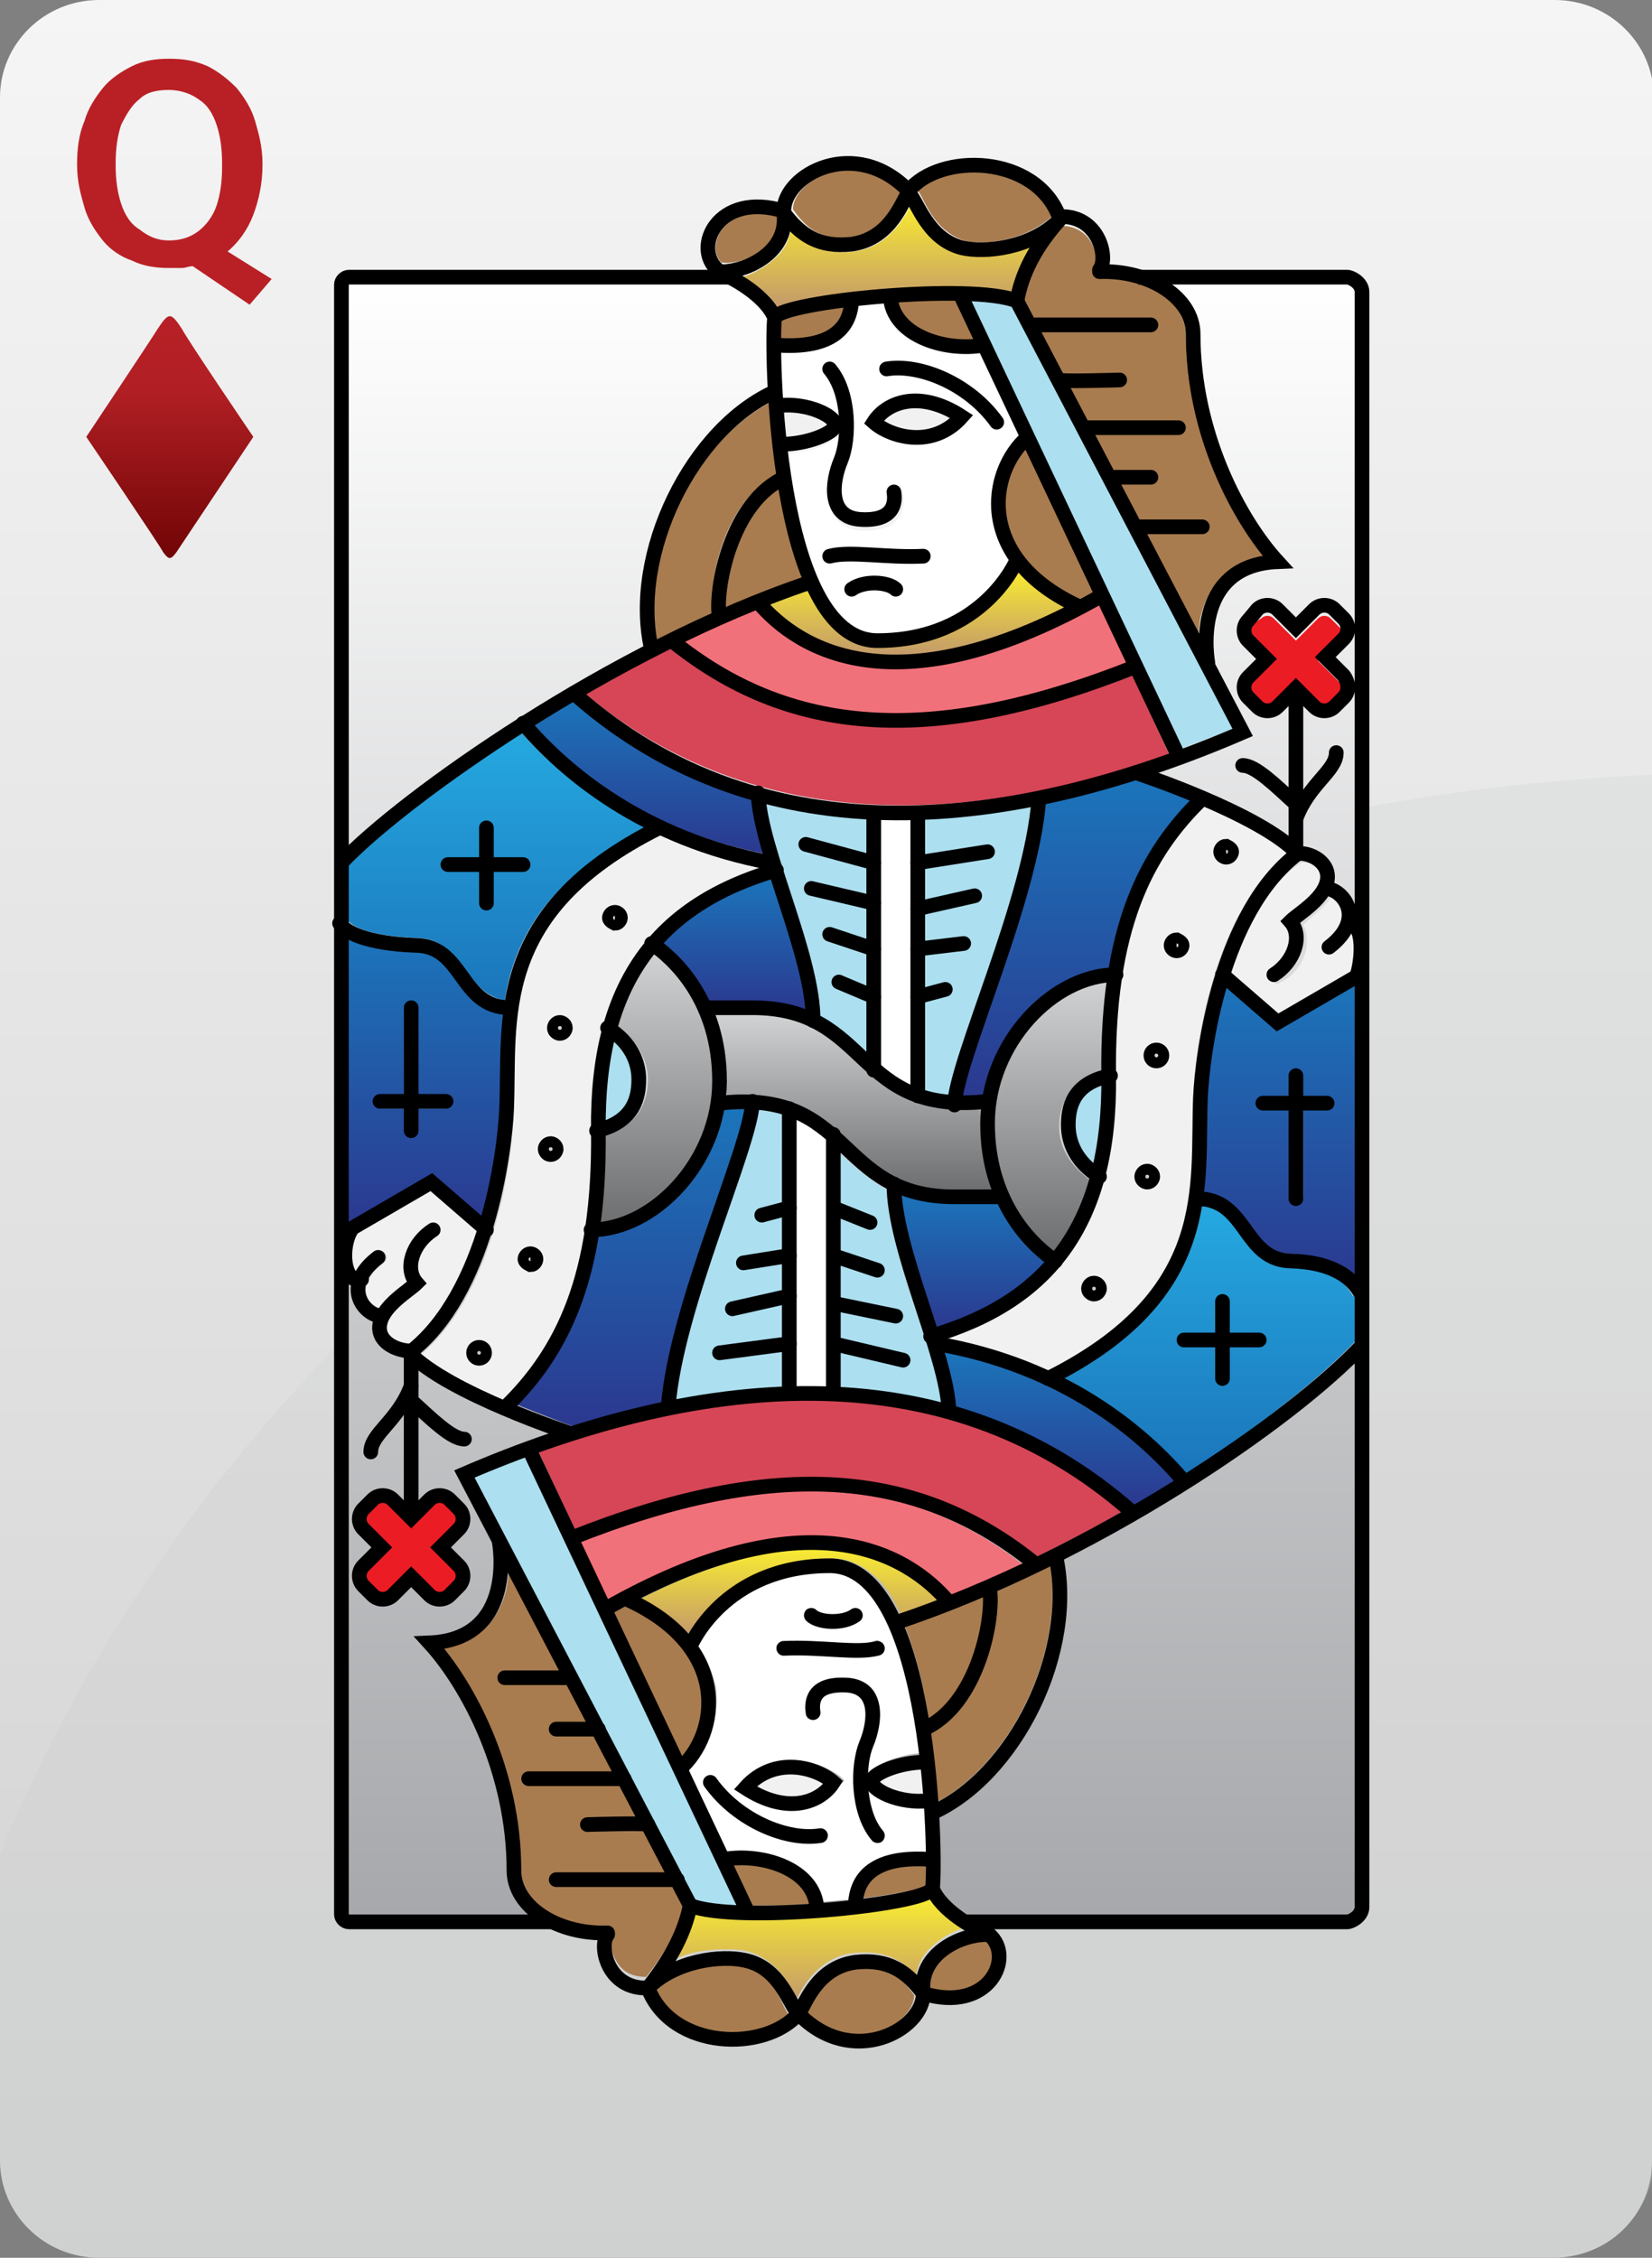 
<svg id="DQ" viewBox="0 0 90 123" xmlns="http://www.w3.org/2000/svg">
	<rect x="0" y="0" width="90" height="123" fill="#808080" stroke="none"/>
	<linearGradient id="SVGID_114_" gradientUnits="userSpaceOnUse" x1="45.05" y1="123" x2="45.05" y2="0" gradientTransform="matrix(1 0 0 -1 0 123)">
		<stop  offset="0" style="stop-color:#F5F5F5"/>
		<stop  offset="1" style="stop-color:#D1D1D1"/>
	</linearGradient>
	<linearGradient id="SVGID_115_" gradientUnits="userSpaceOnUse" x1="45.05" y1="80.8" x2="45.05" y2="0.1" gradientTransform="matrix(1 0 0 -1 0 123)">
		<stop  offset="0" style="stop-color:#D0D2D3"/>
		<stop  offset="1" style="stop-color:#CCCECF"/>
	</linearGradient>
	<linearGradient id="SVGID_116_" gradientUnits="userSpaceOnUse" x1="46.4" y1="108.1" x2="46.4" y2="18.5" gradientTransform="matrix(1 0 0 -1 0 123)">
		<stop  offset="0" style="stop-color:#FFFFFF"/>
		<stop  offset="1" style="stop-color:#A6A8AB"/>
	</linearGradient>
	<linearGradient id="SVGID_117_" gradientUnits="userSpaceOnUse" x1="50" y1="91.952" x2="50" y2="87.254" gradientTransform="matrix(1 0 0 -1 0 123)">
		<stop  offset="0" style="stop-color:#F9EC31"/>
		<stop  offset="1" style="stop-color:#C3996B"/>
	</linearGradient>
	<linearGradient id="SVGID_118_" gradientUnits="userSpaceOnUse" x1="58.65" y1="80.6" x2="58.65" y2="63.222" gradientTransform="matrix(1 0 0 -1 0 123)">
		<stop  offset="0" style="stop-color:#1B75BB"/>
		<stop  offset="1" style="stop-color:#2B388F"/>
	</linearGradient>
	<linearGradient id="SVGID_119_" gradientUnits="userSpaceOnUse" x1="48.4" y1="111.947" x2="48.4" y2="106.228" gradientTransform="matrix(1 0 0 -1 0 123)">
		<stop  offset="0" style="stop-color:#F9EC31"/>
		<stop  offset="1" style="stop-color:#C3996B"/>
	</linearGradient>
	<linearGradient id="SVGID_120_" gradientUnits="userSpaceOnUse" x1="35.35" y1="84.868" x2="35.35" y2="76.486" gradientTransform="matrix(1 0 0 -1 0 123)">
		<stop  offset="0" style="stop-color:#1B75BB"/>
		<stop  offset="1" style="stop-color:#2B388F"/>
	</linearGradient>
	<linearGradient id="SVGID_121_" gradientUnits="userSpaceOnUse" x1="27.05" y1="83.15" x2="27.05" y2="68.524" gradientTransform="matrix(1 0 0 -1 0 123)">
		<stop  offset="0" style="stop-color:#25A9E0"/>
		<stop  offset="1" style="stop-color:#1B75BB"/>
	</linearGradient>
	<linearGradient id="SVGID_122_" gradientUnits="userSpaceOnUse" x1="35.8" y1="71.1" x2="35.8" y2="56.318" gradientTransform="matrix(1 0 0 -1 0 123)">
		<stop  offset="0" style="stop-color:#D0D2D3"/>
		<stop  offset="1" style="stop-color:#6D6E70"/>
	</linearGradient>
	<linearGradient id="SVGID_123_" gradientUnits="userSpaceOnUse" x1="40" y1="75.219" x2="40" y2="67.919" gradientTransform="matrix(1 0 0 -1 0 123)">
		<stop  offset="0" style="stop-color:#1B75BB"/>
		<stop  offset="1" style="stop-color:#2B388F"/>
	</linearGradient>
	<linearGradient id="SVGID_124_" gradientUnits="userSpaceOnUse" x1="53.05" y1="58.053" x2="53.05" y2="50.569" gradientTransform="matrix(1 0 0 -1 0 123)">
		<stop  offset="0" style="stop-color:#1B75BB"/>
		<stop  offset="1" style="stop-color:#2B388F"/>
	</linearGradient>
	<linearGradient id="SVGID_125_" gradientUnits="userSpaceOnUse" x1="57.2" y1="69.558" x2="57.2" y2="54.776" gradientTransform="matrix(1 0 0 -1 0 123)">
		<stop  offset="0" style="stop-color:#D0D2D3"/>
		<stop  offset="1" style="stop-color:#6D6E70"/>
	</linearGradient>
	<linearGradient id="SVGID_126_" gradientUnits="userSpaceOnUse" x1="46.5" y1="67.725" x2="46.5" y2="58.155" gradientTransform="matrix(1 0 0 -1 0 123)">
		<stop  offset="0" style="stop-color:#D0D2D3"/>
		<stop  offset="1" style="stop-color:#6D6E70"/>
	</linearGradient>
	<linearGradient id="SVGID_127_" gradientUnits="userSpaceOnUse" x1="65.85" y1="57.358" x2="65.85" y2="42.658" gradientTransform="matrix(1 0 0 -1 0 123)">
		<stop  offset="0" style="stop-color:#25A9E0"/>
		<stop  offset="1" style="stop-color:#1B75BB"/>
	</linearGradient>
	<linearGradient id="SVGID_128_" gradientUnits="userSpaceOnUse" x1="43.1" y1="38.627" x2="43.1" y2="33.924" gradientTransform="matrix(1 0 0 -1 0 123)">
		<stop  offset="0" style="stop-color:#F9EC31"/>
		<stop  offset="1" style="stop-color:#C3996B"/>
	</linearGradient>
	<linearGradient id="SVGID_129_" gradientUnits="userSpaceOnUse" x1="44.6" y1="19.652" x2="44.6" y2="13.935" gradientTransform="matrix(1 0 0 -1 0 123)">
		<stop  offset="0" style="stop-color:#F9EC31"/>
		<stop  offset="1" style="stop-color:#C3996B"/>
	</linearGradient>
	<linearGradient id="SVGID_130_" gradientUnits="userSpaceOnUse" x1="69.85" y1="69.6" x2="69.85" y2="52.91" gradientTransform="matrix(1 0 0 -1 0 123)">
		<stop  offset="0" style="stop-color:#1B75BB"/>
		<stop  offset="1" style="stop-color:#2B388F"/>
	</linearGradient>
	<linearGradient id="SVGID_131_" gradientUnits="userSpaceOnUse" x1="23.05" y1="72.082" x2="23.05" y2="56.124" gradientTransform="matrix(1 0 0 -1 0 123)">
		<stop  offset="0" style="stop-color:#1B75BB"/>
		<stop  offset="1" style="stop-color:#2B388F"/>
	</linearGradient>
	<linearGradient id="SVGID_132_" gradientUnits="userSpaceOnUse" x1="57.7" y1="49.4" x2="57.7" y2="40.96" gradientTransform="matrix(1 0 0 -1 0 123)">
		<stop  offset="0" style="stop-color:#1B75BB"/>
		<stop  offset="1" style="stop-color:#2B388F"/>
	</linearGradient>
	<linearGradient id="SVGID_133_" gradientUnits="userSpaceOnUse" x1="34.35" y1="62.662" x2="34.35" y2="45.289" gradientTransform="matrix(1 0 0 -1 0 123)">
		<stop  offset="0" style="stop-color:#1B75BB"/>
		<stop  offset="1" style="stop-color:#2B388F"/>
	</linearGradient>
	<linearGradient id="SVGID_134_" gradientUnits="userSpaceOnUse" x1="9.25" y1="105.737" x2="9.25" y2="92.588" gradientTransform="matrix(1 0 0 -1 0 123)">
		<stop  offset="0" style="stop-color:#B72026"/>
		<stop  offset="0.3" style="stop-color:#B11F24"/>
		<stop  offset="1" style="stop-color:#710506"/>
	</linearGradient>
	<path style="fill:url(#SVGID_114_);" d="M90,117.7c0,3-2.4,5.3-5.4,5.3H5.4c-3,0-5.4-2.4-5.4-5.3V5.3 C0,2.4,2.4,0,5.4,0h79.3c3,0,5.4,2.4,5.4,5.3v112.4H90z"/>
	<path style="fill:#B92025;" d="M13.6,16.6l-3.1-2.1c-0.2,0-0.4,0.1-0.6,0.1c-0.2,0-0.4,0-0.7,0c-0.7,0-1.4-0.1-2-0.4 C6.6,14,6,13.6,5.6,13.1s-0.8-1.1-1-1.8S4.2,9.9,4.2,9V8.9c0-0.8,0.1-1.6,0.4-2.3c0.2-0.7,0.6-1.3,1-1.8s1-0.9,1.6-1.2 s1.3-0.4,2-0.4c0.8,0,1.4,0.1,2.1,0.4c0.6,0.3,1.1,0.7,1.6,1.2c0.4,0.5,0.8,1.1,1,1.8s0.4,1.4,0.4,2.3V9c0,1-0.2,1.9-0.5,2.7 s-0.8,1.5-1.4,2l2.4,1.5L13.6,16.6z M9.2,13.1c0.7,0,1.2-0.2,1.6-0.5c0.4-0.3,0.8-0.8,1-1.4c0.2-0.6,0.3-1.3,0.3-2.1V8.9 c0-0.8-0.1-1.5-0.3-2.1s-0.5-1.1-1-1.4c-0.4-0.3-1-0.5-1.6-0.5C8.6,4.9,8,5,7.6,5.4c-0.4,0.3-0.7,0.8-1,1.4 C6.4,7.4,6.3,8.1,6.3,8.9V9c0,0.8,0.1,1.5,0.3,2.1c0.2,0.6,0.5,1.1,1,1.4C8.1,12.9,8.6,13.1,9.2,13.1z"/>
	<path style="opacity:0.3;fill:url(#SVGID_115_);enable-background:new    ;" d="M0,101v16.6c0,3,2.4,5.3,5.4,5.3 h79.3c3,0,5.4-2.4,5.4-5.3V42.2C48.6,44,13.7,67.9,0,101z"/>
	<path style="fill:url(#SVGID_116_);" d="M74.2,103.5c0,0.7-0.2,1-0.9,1H19.5c-0.7,0-0.9-0.2-0.9-1V16 c0-0.7,0.2-1.1,0.9-1.1h53.6c0.7,0,1.1,0.4,1.1,1.1C74.2,16,74.2,103.5,74.2,103.5z"/>
	<path style="fill:#F1717A;" d="M61.4,36.2l-1.5-3.3c-2.5,1.4-7,3.5-11.3,3.5c-2.7,0-5.3-0.8-7.4-3.2c-1.3,0.5-2.7,1.1-4,1.8 C43.5,39.8,51,40.2,61.4,36.2z"/>
	<path style="fill:#A87C4F;" d="M55.9,24.4c-0.9,1-1.3,2.4-1.1,3.7c0.2,1.3,1.1,3.2,4.1,4.6c0.2-0.1,0.5-0.2,0.7-0.4L55.9,24.4z"/>
	<path style="fill:url(#SVGID_117_);" d="M58.2,33c-1.1-0.6-2-1.2-2.7-2c-0.7,1.2-2.9,4.2-7.7,4.2c-1,0-1.8-0.4-2.6-1.2 c-0.5-0.5-0.8-1.1-1.2-1.9c-0.7,0.2-1.5,0.5-2.2,0.8C44,35.3,48.7,37.8,58.2,33z"/>
	<path style="fill:url(#SVGID_118_);" d="M56.9,43.7c-0.3,3.2-1.7,7.5-2.9,10.9c-0.8,2.2-1.4,4.1-1.6,5.2c0.4,0,0.8,0,1.2-0.1 c0.7-4,3.9-6.8,6.9-6.9c0.6-3.8,2.1-6.8,4.4-9.2c-1.5-0.6-2.8-1.1-3.1-1.2C60.3,42.9,58.6,43.3,56.9,43.7z"/>
	<path style="fill:#A87C4F;" d="M53.1,18.5L52,16.3c-0.1,0-0.2,0-0.3,0c-0.9,0-1.9,0-2.9,0.1c0.1,0.5,0.3,0.9,0.7,1.3 C50.5,18.4,51.8,18.7,53.1,18.5z"/>
	<path style="fill:#A87C4F;" d="M42.5,26.5c-2.3,1.3-3.2,5.2-3,6.7c1.4-0.6,2.9-1.2,4.3-1.7C43.2,30,42.8,28.3,42.5,26.5z"/>
	<path style="fill:#ACDFEF;" d="M55.2,16.6c-0.5-0.2-1.3-0.3-2.4-0.3l11.5,24.5c1-0.4,1.9-0.7,2.9-1.1l-9.9-18.8L55.2,16.6z"/>
	<path style="fill:#FFFFFF;" d="M45.9,18.3c-0.6,0.6-1.6,0.9-3,0.9c-0.1,0-0.3,0-0.4,0c0,0.7,0,1.6,0.1,2.6c1.2-0.1,2.5,0.4,3,0.9 c0.1,0.1,0.1,0.2,0.2,0.3c0-0.9-0.3-1.9-0.8-2.5c-0.1-0.1-0.1-0.4,0-0.5s0.4-0.1,0.5,0c1.2,1.4,1.2,4.1,0.7,5.4 c-0.3,0.7-0.5,1.7-0.1,2.3c0.2,0.3,0.5,0.4,0.9,0.4c0.6,0,1.1-0.1,1.3-0.3c0.2-0.2,0.2-0.6,0.2-0.8c0-0.2,0.1-0.4,0.3-0.4 s0.4,0.1,0.4,0.3c0.1,0.5,0,1-0.3,1.4s-0.9,0.6-1.7,0.6c-0.1,0-0.1,0-0.2,0c-0.8,0-1.3-0.4-1.5-0.7c-0.6-1-0.1-2.4,0-2.9 c0.2-0.4,0.3-1.1,0.3-1.8c-0.2,0.7-1.7,1.2-2.9,1.2c0.4,3.5,1.2,7.3,2.9,9c0.6,0.7,1.3,1,2.1,1c4.9,0,6.9-3.3,7.2-4.1 c-0.5-0.7-0.8-1.5-1-2.3c-0.2-1.6,0.3-3.3,1.5-4.5l-2.1-4.5c-0.3,0-0.6,0.1-0.9,0.1c-1.3,0-2.6-0.4-3.4-1.1 c-0.6-0.5-0.9-1.1-0.9-1.7c-0.5,0-1.1,0.1-1.5,0.1C46.6,17.3,46.4,17.8,45.9,18.3z M49.1,32.4c-0.1,0.1-0.3,0.1-0.5,0 c-0.3-0.3-1.5-0.3-2,0c-0.1,0-0.1,0.1-0.2,0.1c-0.1,0-0.2,0-0.3-0.1S46,32,46.2,31.9c0.8-0.5,2.3-0.5,2.9,0 C49.2,32.1,49.2,32.3,49.1,32.4z M50.4,30.7c-0.2,0-0.3,0-0.5,0c-0.7,0-1.3,0-1.9-0.1c-1.1-0.1-2-0.1-2.6,0.1 c-0.2,0-0.4,0-0.4-0.2c-0.1-0.2,0-0.4,0.2-0.4c0.7-0.2,1.7-0.2,2.8-0.1c0.8,0,1.6,0.1,2.4,0.1c0.2,0,0.3,0.1,0.3,0.3 C50.7,30.5,50.6,30.7,50.4,30.7z M48.3,19.8c2.1-0.4,4.8,0.9,6.3,3c0.1,0.1,0.1,0.4-0.1,0.5c-0.1,0-0.1,0.1-0.2,0.1 c-0.1,0-0.2,0-0.3-0.1c-1.6-2.1-4.1-3-5.7-2.8c-0.2,0-0.4-0.1-0.4-0.3C48,20,48.1,19.9,48.3,19.8z M47.3,22.9 c0.5-0.8,1.5-1.3,2.5-1.3c0.9,0,1.8,0.3,2.7,1l0.3,0.2L52.6,23c-0.7,0.8-1.6,1.2-2.7,1.2c-1.1,0-2.1-0.5-2.5-0.9l-0.2-0.2 L47.3,22.9z"/>
	<path style="fill:#F1F1F2;" d="M51.8,22.8c-0.7-0.4-1.3-0.6-2-0.6c-0.8,0-1.4,0.4-1.8,0.8c0.4,0.3,1.1,0.5,1.9,0.5 C50.4,23.5,51.1,23.4,51.8,22.8z"/>
	<path style="fill:#A87C4F;" d="M42.5,18.5c1.3,0.1,2.4-0.2,2.9-0.7c0.3-0.3,0.5-0.7,0.6-1.1c-1.8,0.2-3.2,0.5-3.5,0.7 C42.6,17.6,42.5,18,42.5,18.5z"/>
	<path style="fill:#A87C4F;" d="M65.3,34.6c0-0.9,0.3-2,1-2.9c0.6-0.8,1.5-1.2,2.6-1.4c-2.2-2.7-4.3-7.3-4.3-12.1 c0-0.6-0.3-1.2-0.8-1.8c-0.9-0.9-2.3-1.4-3.9-1.3l0,0l0,0c-0.1,0-0.2,0-0.2-0.1l0,0l0,0c-0.1-0.1-0.1-0.1-0.1-0.2l0,0v-0.1v-0.1 c0.2-0.2,0.2-0.7-0.1-1.3c-0.2-0.4-0.7-1-1.7-1c-1.2,1.5-1.9,2.9-2.1,4.1L65.3,34.6z"/>
	<path style="fill:#D64656;" d="M63.7,41.1l-2-4.3c-4.9,1.9-9.1,2.8-12.9,2.8c-4.7,0-8.7-1.4-12.3-4.3c-1.6,0.8-3.1,1.6-4.6,2.5 C37.7,42.7,47.7,46.8,63.7,41.1z"/>
	<path style="fill:url(#SVGID_119_);" d="M42.4,16.8c1.5-0.7,6.6-1.1,9.4-1.1c1.5,0,2.6,0.1,3.4,0.3c0.2-0.9,0.6-1.8,1.2-2.7 c-1.5,0.7-3.1,0.8-4.1,0.5c-1.5-0.4-2.2-1.6-2.6-2.4c0-0.1-0.1-0.1-0.1-0.2c-0.4,0.8-1.3,2.3-3.1,2.5c-1.6,0.2-2.7-0.4-3.4-1.2 c-0.1,0.5-0.3,1-0.7,1.4c-0.6,0.6-1.3,1-2,1.2C41.1,15.4,41.9,16,42.4,16.8z"/>
	<path style="fill:url(#SVGID_120_);" d="M41.6,46.5c-0.3-1.2-0.6-2.2-0.6-3.1c-3.4-1-6.6-2.6-9.7-5.3c-0.8,0.4-1.5,0.9-2.2,1.4 C31,41.7,35,45.2,41.6,46.5z"/>
	<path style="fill:url(#SVGID_121_);" d="M22.7,51.1c1.4,0,2.1,1,2.7,1.8s1.1,1.4,2.1,1.6c0.5-3.2,2.2-6.6,7.7-9.4 c-3.3-1.7-5.5-3.7-6.8-5.2c-4.4,2.8-7.9,5.6-9.5,7.2v3C19.3,50.6,20.4,51,22.7,51.1z M24.4,46.8h1.8v-1.7c0-0.2,0.2-0.3,0.3-0.3 s0.3,0.1,0.3,0.3v1.7h1.8c0.2,0,0.3,0.1,0.3,0.3s-0.2,0.3-0.3,0.3h-1.8v1.7c0,0.2-0.2,0.3-0.3,0.3s-0.3-0.1-0.3-0.3v-1.7h-1.8 c-0.2,0-0.3-0.1-0.3-0.3S24.2,46.8,24.4,46.8z"/>
	<path style="fill:#A87C4F;" d="M52.5,13.1c0.3,0.1,0.6,0.1,1,0.1c1.1,0,2.7-0.4,3.8-1.4c-0.5-1.2-1.7-2.1-3.2-2.4 c-1.6-0.3-3.2,0.2-4.1,1c0.1,0.1,0.2,0.3,0.3,0.5C50.7,11.7,51.3,12.7,52.5,13.1z"/>
	<path style="fill:#A87C4F;" d="M41.9,13.3c0.4-0.4,0.6-0.9,0.6-1.5c-1.8-0.5-2.9,0.2-3.3,0.9c-0.3,0.6-0.3,1.2,0.1,1.6 C40,14.4,41.1,14.1,41.9,13.3z"/>
	<path style="fill:#A87C4F;" d="M46.4,12.9c1.6-0.2,2.3-1.6,2.6-2.3c0-0.1,0.1-0.1,0.1-0.2c-1.2-1.1-2.8-1.5-4.2-0.9 c-1,0.4-1.7,1.2-1.7,1.9C44.1,12.7,45,13.1,46.4,12.9z"/>
	<path style="fill:#A87C4F;" d="M42.4,25.8c-0.2-1.4-0.3-2.7-0.4-3.9c-4.2,2.2-7.1,8.2-6.2,13c1-0.5,2-1,3.1-1.4 C38.5,31.7,39.5,27.2,42.4,25.8z"/>
	<path style="fill:#F1F1F2;" d="M60.8,58.6c0.1,4.4-0.9,7.8-3,10.3c0,0,0,0-0.1,0.1c-1.5,1.8-3.6,3.1-6.3,4c2.1,0.4,4,1.1,5.6,1.8 c8-4,8-9,8-13.4c0-0.5,0-1.1,0-1.6c0.1-3.3,1.3-10.2,5.1-13.3c-1-0.9-2.8-1.9-4.5-2.6C63.3,46.2,60.7,49.9,60.8,58.6z M59.6,70.8 c-0.3,0-0.6-0.3-0.6-0.6c0-0.3,0.3-0.6,0.6-0.6s0.6,0.3,0.6,0.6C60.2,70.5,59.9,70.8,59.6,70.8z M62.5,64.7 c-0.3,0-0.6-0.3-0.6-0.6c0-0.3,0.3-0.6,0.6-0.6s0.6,0.3,0.6,0.6C63.1,64.4,62.8,64.7,62.5,64.7z M63,58.1c-0.3,0-0.6-0.3-0.6-0.6 s0.3-0.6,0.6-0.6s0.6,0.3,0.6,0.6C63.6,57.9,63.4,58.1,63,58.1z M64.2,52.2c-0.3,0-0.6-0.3-0.6-0.6s0.3-0.6,0.6-0.6 c0.3,0,0.6,0.3,0.6,0.6S64.5,52.2,64.2,52.2z M66.9,45.8c0.3,0,0.6,0.3,0.6,0.6S67.2,47,66.9,47s-0.6-0.3-0.6-0.6 S66.5,45.8,66.9,45.8z"/>
	<path style="fill:url(#SVGID_122_);" d="M38.9,58.9c0-4.2-2.3-6.3-3.3-7c-0.9,1.1-1.6,2.5-2,4c1.1,0.8,1.7,1.8,1.7,2.9 c0,0.6-0.1,2.4-2.3,3c0,1.8-0.1,3.4-0.3,4.9C35.6,66.4,38.9,63.1,38.9,58.9z"/>
	<path style="fill:#ACDFEF;" d="M34.5,58.8c0-0.4-0.1-1.3-1.2-2.2c-0.3,1.4-0.5,2.9-0.5,4.5C34.3,60.6,34.5,59.6,34.5,58.8z"/>
	<path style="fill:#ACDFEF;" d="M50.4,44.5c2-0.1,4-0.3,5.9-0.7c-0.3,3.1-1.8,7.3-2.9,10.6c-0.8,2.3-1.5,4.2-1.6,5.3 c-0.5,0-1-0.1-1.4-0.2V44.5z"/>
	<path style="fill:url(#SVGID_123_);" d="M44,55.1c-0.1-1.8-1.3-5.4-2-7.3c-2.6,0.7-4.9,2.1-6,3.6c0.7,0.5,1.8,1.5,2.6,3.2H41 C42.2,54.6,43.2,54.8,44,55.1z"/>
	<path style="fill:#F1F1F2;" d="M67,53l2.7,2.3l4-2.3c0.2-0.6,0.3-1.9,0-2.2l0,0c-0.2,0.3-0.5,0.7-1,1.1c-0.1,0-0.1,0.1-0.2,0.1 s-0.2,0-0.3-0.1c-0.1-0.1-0.1-0.4,0.1-0.5c0.8-0.6,1.1-1.3,0.9-1.8c-0.1-0.4-0.4-0.6-0.7-0.7c-0.4,0.6-1,1-1.4,1.4L71,50.4 c0.2,0.3,0.2,0.7,0.2,1.1c-0.1,0.8-0.6,1.6-1.4,2c-0.1,0-0.1,0.1-0.2,0.1s-0.2-0.1-0.3-0.1c-0.1-0.2-0.1-0.4,0.1-0.5 c0.6-0.4,1-1,1.1-1.6c0-0.2,0-0.6-0.2-0.9l-0.2-0.2l0.2-0.2c0.1-0.1,0.2-0.2,0.4-0.3c0.5-0.4,1.4-1,1.5-1.7c0-0.3,0-0.5-0.2-0.7 c-0.2-0.3-0.6-0.4-1.1-0.4C68.9,48.3,67.7,50.7,67,53z"/>
	<path style="fill:#EC1C24;" d="M70.8,37.3L70.8,37.3l1,1c0.2,0.2,0.5,0.2,0.7,0l0.5-0.5c0.1-0.1,0.1-0.2,0.1-0.3s0-0.2-0.1-0.3 L71.8,36l1.2-1.2c0.1-0.1,0.1-0.2,0.1-0.3s0-0.2-0.1-0.3l-0.5-0.5c-0.2-0.2-0.5-0.2-0.7,0l-1.2,1.2l-1.2-1.2 c-0.2-0.2-0.5-0.2-0.7,0L68.2,34c-0.2,0.2-0.2,0.5,0,0.7l1.2,1.2l-1.2,1.2c-0.2,0.2-0.2,0.5,0,0.7l0.5,0.5c0.2,0.2,0.5,0.2,0.7,0 l1.2-1.2L70.8,37.3z"/>
	<path style="fill:#ACDFEF;" d="M47.3,44.5c-1.9-0.1-3.8-0.4-5.6-0.9c0.3,2.9,3,9,2.9,11.8c1,0.5,2.7,2.1,2.7,2.1 S47.3,44.5,47.3,44.5z"/>
	<path style="fill:url(#SVGID_124_);" d="M54.4,65.5H52c-1.2,0-2.2-0.3-3-0.6c0.1,1.8,1.8,7.1,2,7.5c2.5-0.8,4.6-2.1,6.1-3.7 C56.4,68.2,55.2,67.2,54.4,65.5z"/>
	<path style="fill:#FFFFFF;" d="M48,44.5v13.6c0.5,0.4,1.1,0.8,1.7,1.1V44.5c-0.2,0-0.4,0-0.6,0C48.7,44.5,48.3,44.5,48,44.5z"/>
	<path style="fill:#ACDFEF;" d="M42.6,75.6c-2,0.1-3.9,0.3-5.9,0.7c0.3-3.1,1.7-7.2,2.9-10.6c0.8-2.3,1.5-4.2,1.6-5.3 c0.5,0,1,0.1,1.4,0.2V75.6z"/>
	<path style="fill:#FFFFFF;" d="M45,62c-0.5-0.4-1.1-0.8-1.7-1.1v14.7c0.6,0,1.2,0,1.7,0V62z"/>
	<path style="fill:url(#SVGID_125_);" d="M54.1,61.2c0,1.5,0.3,2.8,0.7,3.8c0,0,0.1,0.1,0.1,0.2c0.8,1.7,1.9,2.7,2.5,3.1 c0.9-1.1,1.6-2.5,2-4c-1.1-0.8-1.7-1.8-1.7-2.9c0-0.6,0.1-2.3,2.3-3c0-1.8,0.1-3.4,0.3-4.9C57.4,53.7,54.1,57,54.1,61.2z"/>
	<path style="fill:#ACDFEF;" d="M45.7,75.6c1.9,0.1,3.8,0.4,5.6,0.9c-0.1-1-0.4-2.2-0.8-3.5l-0.1-0.1v-0.1 c-0.1-0.5-0.3-0.9-0.5-1.4c-0.8-2.3-1.5-4.7-1.6-6.6c-1-0.5-2.7-2.1-2.7-2.1v12.9H45.7z"/>
	<path style="fill:#ACDFEF;" d="M58.5,61.3c0,0.4,0.1,1.3,1.2,2.2c0.3-1.4,0.5-2.9,0.5-4.5C58.8,59.5,58.5,60.4,58.5,61.3z"/>
	<path style="fill:url(#SVGID_126_);" d="M40.9,59.7L40.9,59.7C41,59.7,41,59.7,40.9,59.7c2.3,0.1,3.6,0.9,4.7,1.9l0,0 c0.3,0.2,0.5,0.5,0.8,0.7c1.4,1.3,2.7,2.5,5.6,2.5h2.1c-0.4-1-0.7-2.2-0.7-3.7c0-0.3,0-0.5,0-0.8c-0.4,0-0.7,0.1-1,0.1 c-0.1,0-0.2,0-0.4,0l0,0l0,0l0,0c-2.2-0.1-3.5-0.9-4.6-1.9l0,0c-0.3-0.2-0.5-0.5-0.8-0.7c-1.4-1.3-2.7-2.5-5.6-2.5h-2.1 c0.4,1,0.7,2.2,0.7,3.7c0,0.3,0,0.5,0,0.8C40,59.7,40.5,59.7,40.9,59.7z"/>
	<path style="fill:#F1F1F2;" d="M45.2,23.1c-0.1-0.2-1.2-0.7-2.5-0.7c0,0.5,0.1,1,0.1,1.4C44,23.8,45.1,23.3,45.2,23.1z"/>
	<path style="fill:#A87C4F;" d="M46.6,107.2c-1.6,0.2-2.3,1.6-2.6,2.3c0,0.1-0.1,0.1-0.1,0.2c1.2,1.1,2.8,1.5,4.2,0.9 c1-0.4,1.7-1.2,1.7-1.9C48.9,107.4,48,107,46.6,107.2z"/>
	<path style="fill:#F1717A;" d="M31.6,84l1.5,3.3c4.1-2.3,13.4-6.4,18.7-0.3c1.4-0.5,2.7-1.1,4-1.7C49.5,80.3,42,79.9,31.6,84z"/>
	<path id="XMLID_1_" style="fill:#A87C4F;" d="M27.7,85.6c0,0.9-0.3,2-1,2.8c-0.6,0.8-1.5,1.2-2.6,1.4c2.2,2.7,4.3,7.3,4.3,12.1 c0,0.6,0.3,1.2,0.8,1.8c0.9,0.9,2.3,1.4,3.9,1.3l0,0h0.1h0.1l0,0c0,0,0,0.1,0.1,0.1v0.1l0,0v0.1v0.1c-0.2,0.2-0.2,0.7,0.1,1.3 c0.2,0.4,0.6,1,1.7,1c1.2-1.5,1.9-2.9,2.1-4.1L27.7,85.6z"/>
	<path style="fill:#A87C4F;" d="M40.5,107.1c-0.3-0.1-0.6-0.1-1-0.1c-1.1,0-2.7,0.4-3.8,1.4c0.5,1.2,1.7,2.1,3.2,2.4 c1.6,0.3,3.2-0.2,4.1-1c-0.1-0.1-0.2-0.3-0.3-0.5C42.3,108.4,41.7,107.4,40.5,107.1z"/>
	<path style="fill:#F1F1F2;" d="M41.2,97.3c0.7,0.4,1.3,0.6,2,0.6c0.8,0,1.4-0.4,1.8-0.8c-0.4-0.3-1.1-0.5-1.9-0.5 C42.6,96.6,41.8,96.7,41.2,97.3z"/>
	<path style="fill:url(#SVGID_127_);" d="M70.3,69c-1.4,0-2.1-1-2.7-1.8s-1.1-1.4-2.1-1.6c-0.5,3.2-2.2,6.6-7.7,9.4 c3.3,1.7,5.6,3.8,6.8,5.3c4.2-2.7,7.5-5.4,9.3-7.3v-2.3c-0.1,0-0.1-0.1-0.2-0.1C73.4,70.1,72.8,69.1,70.3,69z M68.6,73.3h-1.8V75 c0,0.2-0.2,0.3-0.3,0.3s-0.3-0.2-0.3-0.3v-1.7h-1.8c-0.2,0-0.3-0.2-0.3-0.3c0-0.2,0.2-0.3,0.3-0.3h1.8V71c0-0.2,0.2-0.3,0.3-0.3 s0.3,0.1,0.3,0.3v1.7h1.8c0.2,0,0.3,0.1,0.3,0.3C69,73.2,68.8,73.3,68.6,73.3z"/>
	<path style="fill:#A87C4F;" d="M51.2,106.8c-0.4,0.4-0.6,0.9-0.6,1.5c1.8,0.5,2.9-0.2,3.3-0.9c0.3-0.6,0.3-1.2-0.1-1.6 C53,105.7,51.9,106,51.2,106.8z"/>
	<path style="fill:url(#SVGID_128_);" d="M34.9,87.1c1.1,0.6,2,1.2,2.7,2c0.7-1.2,2.9-4.2,7.7-4.2c1,0,1.8,0.4,2.6,1.2 c0.5,0.5,0.8,1.1,1.2,1.9c0.7-0.3,1.5-0.5,2.2-0.8C49,84.9,44.3,82.3,34.9,87.1z"/>
	<path style="fill:url(#SVGID_129_);" d="M50.6,103.3c-1.5,0.7-6.6,1.1-9.4,1.1c-1.5,0-2.6-0.1-3.4-0.3c-0.2,0.9-0.6,1.8-1.2,2.7 c1-0.5,2.1-0.6,2.9-0.6c0.4,0,0.8,0,1.2,0.1c1.5,0.4,2.2,1.6,2.6,2.4c0,0.1,0.1,0.1,0.1,0.2c0.4-0.8,1.3-2.3,3.1-2.5 c1.6-0.2,2.7,0.4,3.4,1.2c0.1-0.5,0.3-1,0.7-1.4c0.6-0.6,1.3-1,2-1.2C51.9,104.7,51.1,104.1,50.6,103.3z"/>
	<path style="fill:#A87C4F;" d="M37.1,95.8c0.9-1,1.3-2.4,1.1-3.7c-0.2-1.3-1.1-3.2-4.1-4.6c-0.2,0.1-0.5,0.2-0.7,0.4L37.1,95.8z" />
	<path style="fill:#F1F1F2;" d="M47.8,97c0.1,0.2,1.2,0.8,2.5,0.7c0-0.5-0.1-1-0.1-1.4C49,96.3,47.9,96.8,47.8,97z"/>
	<path style="fill:#A87C4F;" d="M39.9,101.6l1.1,2.2c0.1,0,0.2,0,0.3,0c0.9,0,1.9,0,2.9-0.1c-0.1-0.5-0.3-0.9-0.7-1.3 C42.5,101.8,41.2,101.4,39.9,101.6z"/>
	<path style="fill:#A87C4F;" d="M53.6,86.9c-1.4,0.6-2.9,1.2-4.3,1.7c0.6,1.5,1,3.2,1.3,5C52.8,92.3,53.7,88.5,53.6,86.9z"/>
	<path style="fill:#FFFFFF;" d="M47.1,101.9c0.7-0.7,1.9-0.9,3.4-0.9c0-0.7,0-1.6-0.1-2.6c-0.1,0-0.1,0-0.2,0 c-1.2,0-2.3-0.4-2.8-0.9c-0.1-0.1-0.1-0.2-0.1-0.2c0.1,0.9,0.3,1.9,0.8,2.5c0.1,0.1,0.1,0.4,0,0.5s-0.1,0.1-0.2,0.1 c-0.1,0-0.2,0-0.3-0.1c-1.2-1.4-1.2-4.1-0.7-5.4c0.3-0.7,0.5-1.7,0.1-2.3c-0.2-0.3-0.5-0.4-0.9-0.4c-0.6,0-1.1,0.1-1.3,0.3 c-0.2,0.2-0.2,0.6-0.2,0.8c0,0.2-0.1,0.4-0.3,0.4s-0.4-0.1-0.4-0.3c-0.1-0.5,0-1,0.3-1.4c0.4-0.4,1-0.6,1.9-0.6 c0.8,0,1.3,0.4,1.5,0.7c0.6,1,0.1,2.4,0,2.9c-0.2,0.4-0.3,1-0.3,1.7c0.3-0.6,1.7-1.1,2.9-1.2c-0.4-3.5-1.2-7.3-2.9-9 c-0.6-0.7-1.3-1-2.1-1c-5,0-6.9,3.3-7.2,4.1c0.5,0.7,0.8,1.5,1,2.3c0.2,1.6-0.3,3.3-1.5,4.5l2.1,4.5c1.5-0.2,3.2,0.2,4.2,1 c0.6,0.5,0.9,1.1,0.9,1.7c0.5,0,1.1-0.1,1.5-0.1C46.4,102.9,46.6,102.3,47.1,101.9z M43.9,87.7c0.1-0.1,0.3-0.1,0.5,0 c0.3,0.3,1.5,0.3,2,0c0.1-0.1,0.4-0.1,0.5,0.1s0.1,0.4-0.1,0.5c-0.4,0.3-0.9,0.4-1.5,0.4s-1.1-0.1-1.4-0.4 C43.8,88.1,43.8,87.9,43.9,87.7z M42.6,89.4c0.8,0,1.7,0,2.4,0.1c1.1,0.1,2,0.1,2.6-0.1c0.2-0.1,0.4,0,0.4,0.2 c0.1,0.2,0,0.4-0.2,0.4c-0.4,0.1-0.8,0.2-1.3,0.2s-1,0-1.5-0.1c-0.8,0-1.5-0.1-2.4-0.1l0,0c-0.2,0-0.3-0.1-0.3-0.3 C42.3,89.6,42.4,89.5,42.6,89.4z M44.7,100.3c-0.2,0-0.5,0.1-0.7,0.1c-1.9,0-4.2-1.2-5.6-3.1c-0.1-0.1-0.1-0.4,0.1-0.5 c0.1-0.1,0.4-0.1,0.5,0.1c1.6,2.1,4.1,3,5.7,2.8c0.2,0,0.4,0.1,0.4,0.3C45,100.1,44.9,100.3,44.7,100.3z M45.7,97.3 c-0.5,0.8-1.5,1.3-2.5,1.3c-0.9,0-1.8-0.3-2.7-1l-0.3-0.2l0.3-0.3c0.7-0.8,1.6-1.2,2.7-1.2c1.1,0,2.1,0.5,2.6,0.9L46,97L45.7,97.3 z"/>
	<path style="fill:url(#SVGID_130_);" d="M66.7,53.7c-0.9,3.2-1,6-1,6.1c0,0.5,0,1,0,1.6c0,1.2,0,2.4-0.2,3.6c1.3,0.1,2,1,2.6,1.8 s1.1,1.5,2.2,1.5c2.1,0.1,3,0.8,3.9,1.7V53.4l-4.7,2.7L66.7,53.7z M70.3,58.6c0-0.2,0.2-0.3,0.3-0.3c0.2,0,0.3,0.1,0.3,0.3v1.2 h1.3c0.2,0,0.3,0.1,0.3,0.3s-0.2,0.3-0.3,0.3H71v4.8c0,0.2-0.2,0.3-0.3,0.3c-0.2,0-0.3-0.2-0.3-0.3v-4.8h-1.5 c-0.2,0-0.3-0.1-0.3-0.3s0.2-0.3,0.3-0.3h1.5v-1.2H70.3z"/>
	<path style="fill:#A87C4F;" d="M50.6,94.3c0.2,1.4,0.3,2.7,0.4,3.9c4.1-2.2,7-8.2,6.2-13c-1,0.5-2,1-3.1,1.4 C54.5,88.5,53.5,92.9,50.6,94.3z"/>
	<path style="fill:#A87C4F;" d="M50.5,101.6c-1.3-0.1-2.4,0.2-2.9,0.7c-0.3,0.3-0.5,0.7-0.6,1.1c1.8-0.2,3.2-0.5,3.5-0.7 C50.5,102.5,50.5,102.1,50.5,101.6z"/>
	<path style="fill:#EC1C24;" d="M22.2,82.9l-1-1c-0.2-0.2-0.5-0.2-0.7,0L20,82.4c-0.2,0.2-0.2,0.5,0,0.7l1.2,1.2L20,85.5 c-0.2,0.2-0.2,0.5,0,0.7l0.5,0.5c0.2,0.2,0.5,0.2,0.7,0l1.2-1.2l1.2,1.2c0.2,0.2,0.5,0.2,0.7,0l0.5-0.5c0.1-0.1,0.1-0.2,0.1-0.3 c0-0.1,0-0.2-0.1-0.3l-1.2-1.2l1.2-1.2c0.2-0.2,0.2-0.5,0-0.7L24.3,82c-0.2-0.2-0.5-0.2-0.7,0l-1.2,1.2L22.2,82.9z"/>
	<path style="fill:url(#SVGID_131_);" d="M26.3,66.4c0.9-3.2,1-6,1-6.1c0-0.5,0-1,0-1.6c0-1.2,0-2.4,0.2-3.6c-1.3-0.2-2-1-2.6-1.8 s-1.1-1.5-2.2-1.5c-2,0-3.5-0.5-4.1-0.8v16l4.9-2.8L26.3,66.4z M22.7,61.6c0,0.2-0.2,0.3-0.3,0.3c-0.2,0-0.3-0.2-0.3-0.3v-1.2 h-1.3c-0.2,0-0.3-0.2-0.3-0.3c0-0.2,0.2-0.3,0.3-0.3H22V55c0-0.2,0.2-0.3,0.3-0.3c0.2,0,0.3,0.1,0.3,0.3v4.8h1.6 c0.2,0,0.3,0.1,0.3,0.3s-0.2,0.3-0.3,0.3h-1.6v1.2H22.7z"/>
	<path style="fill:url(#SVGID_132_);" d="M51.4,73.6c0.3,1.1,0.6,2.2,0.6,3.1c3.4,1,6.7,2.7,9.8,5.3c0.8-0.4,1.5-0.9,2.2-1.3 C62.1,78.5,58.1,75,51.4,73.6z"/>
	<path style="fill:#F1F1F2;" d="M26.1,67.1l-2.7-2.3l-4,2.3c-0.4,0.7-0.4,1.8-0.1,2.1c0.1,0.1,0.1,0.1,0.2,0.1 c0.2-0.3,0.5-0.7,1-1.1c0.1-0.1,0.4-0.1,0.5,0.1c0.1,0.1,0.1,0.4-0.1,0.5c-0.8,0.6-1.1,1.3-0.9,1.8c0.1,0.4,0.5,0.6,0.7,0.7 c0.4-0.6,1-1,1.4-1.4l0.1-0.1C22,69.5,22,69.1,22,68.7c0.1-0.8,0.6-1.6,1.4-2c0.2-0.1,0.4-0.1,0.5,0.1s0.1,0.4-0.1,0.5 c-0.6,0.4-1,1-1.1,1.6c0,0.2,0,0.6,0.2,0.9l0.2,0.2l-0.2,0.2c-0.1,0.1-0.2,0.2-0.4,0.3c-0.5,0.4-1.4,1-1.5,1.7 c0,0.3,0,0.5,0.2,0.7c0.2,0.3,0.6,0.4,1.1,0.4C24.1,71.8,25.3,69.5,26.1,67.1z"/>
	<path style="fill:url(#SVGID_133_);" d="M36.1,76.4c0.3-3.2,1.7-7.5,2.9-10.9c0.8-2.2,1.4-4.1,1.6-5.2c-0.4,0-0.7,0-1.2,0.1 c-0.7,4-3.9,6.8-6.9,6.9c-0.6,3.8-2.1,6.8-4.4,9.2c1.5,0.6,2.8,1.1,3.1,1.2C32.7,77.2,34.4,76.8,36.1,76.4z"/>
	<path style="fill:#ACDFEF;" d="M35.6,99.3L35.6,99.3l2.2,4.2c0.5,0.2,1.3,0.3,2.4,0.3L28.6,79.3c-1,0.4-1.9,0.7-2.9,1.1L35.6,99.3 L35.6,99.3z"/>
	<path style="fill:#F1F1F2;" d="M32.2,61.6c-0.1-4.4,0.9-7.8,3-10.3l0,0c1.5-1.8,3.6-3.1,6.4-4c-2.1-0.4-4-1.1-5.6-1.8 c-8,4-8,9-8,13.4c0,0.5,0,1.1,0,1.6c-0.1,3.3-1.3,10.2-5.1,13.3c1,0.9,2.8,1.9,4.5,2.6C29.8,74,32.3,70.2,32.2,61.6z M33.4,49.4 c0.3,0,0.6,0.3,0.6,0.6s-0.3,0.6-0.6,0.6s-0.6-0.3-0.6-0.6C32.8,49.6,33.1,49.4,33.4,49.4z M30.5,55.4c0.3,0,0.6,0.3,0.6,0.6 s-0.3,0.6-0.6,0.6c-0.3,0-0.6-0.3-0.6-0.6S30.2,55.4,30.5,55.4z M30,62c0.3,0,0.6,0.3,0.6,0.6s-0.3,0.6-0.6,0.6 c-0.3,0-0.6-0.3-0.6-0.6S29.6,62,30,62z M28.8,68c0.3,0,0.6,0.3,0.6,0.6c0,0.3-0.3,0.6-0.6,0.6c-0.3,0-0.6-0.3-0.6-0.6 C28.2,68.2,28.5,68,28.8,68z M26.1,74.3c-0.3,0-0.6-0.3-0.6-0.6s0.3-0.6,0.6-0.6c0.3,0,0.6,0.3,0.6,0.6S26.5,74.3,26.1,74.3z"/>
	<path style="fill:#D64656;" d="M29.3,79l2,4.3c10.8-4.2,18.6-3.7,25.2,1.5c1.6-0.8,3.2-1.6,4.7-2.5C55.4,77.5,45.4,73.3,29.3,79z" />
	<path style="fill:none;stroke:#000;stroke-width:0.8;stroke-linecap:round;" d="M42.2,17.3 c-0.2,1.6,0,17.6,5.6,17.6c5.8,0,7.6-4.4,7.6-4.4"/>
	<path style="fill:none;stroke:#000;stroke-width:0.8;" d="M42.3,21.3 c-4.6,2-8,8.9-6.8,14.1"/>
	<path style="fill:none;stroke:#000;stroke-width:0.8;" d="M42.8,26c-3,1.3-3.9,6.2-3.6,7.7 "/>
	<line style="fill:none;stroke:#000;stroke-width:0.8;" x1="52.2" y1="15.8" x2="64.2" y2="41.2"/>
	<path style="fill:none;stroke:#000;stroke-width:0.8;stroke-linecap:round;" d="M55.4,16.4 l12.3,23.5c-12.3,5.3-26,7.1-36.4-2.1"/>
	<path style="fill:none;stroke:#000;stroke-width:0.8;" d="M44.2,31.7 C33.4,35.3,21.9,43.5,18.6,47"/>
	<path style="fill:none;stroke:#000;stroke-width:0.8;" d="M41.3,32.8 c2.2,2.6,7.6,6,18.8-0.4"/>
	<path style="fill:none;stroke:#000;stroke-width:0.8;" d="M56,23.8 c-2.2,1.9-2.9,6.7,2.9,9.3"/>
	<path style="fill:none;stroke:#000;stroke-width:0.8;" d="M36.6,34.9 c6.3,5.1,14,5.9,25.3,1.4"/>
	<path style="fill:none;stroke:#000;stroke-width:0.8;" d="M42.3,18.8 c2.7,0.2,4.1-0.7,4.1-2.6"/>
	<path style="fill:none;stroke:#000;stroke-width:0.8;" d="M53.6,18.8 c-2.2,0.4-5.2-0.6-5.1-2.9"/>
	<line style="fill:none;stroke:#000;stroke-width:0.8;stroke-linecap:round;" x1="56.1" y1="17.7" x2="62.7" y2="17.7"/>
	<path style="fill:none;stroke:#000;stroke-width:0.8;stroke-linecap:round;" d="M57.7,20.7 c0,0.1,3.3,0,3.3,0"/>
	<line style="fill:none;stroke:#000;stroke-width:0.8;stroke-linecap:round;" x1="59.1" y1="23.3" x2="64.2" y2="23.3"/>
	<line style="fill:none;stroke:#000;stroke-width:0.8;stroke-linecap:round;" x1="60.5" y1="26" x2="62.7" y2="26"/>
	<line style="fill:none;stroke:#000;stroke-width:0.8;stroke-linecap:round;" x1="61.9" y1="28.7" x2="65.5" y2="28.7"/>
	<path style="fill:none;stroke:#000;stroke-width:0.8;stroke-linecap:round;" d="M59.9,14.8 c2.7-0.1,5.1,1.4,5.1,3.4c0,5.4,2.5,10.1,4.6,12.4c-4.8,0.2-3.8,5.5-3.8,5.5"/>
	<path style="fill:none;stroke:#000;stroke-width:0.8;stroke-linecap:round;" d="M46.4,32.1 c0.7-0.5,2-0.4,2.4,0"/>
	<path style="fill:none;stroke:#000;stroke-width:0.8;stroke-linecap:round;" d="M45.2,30.3 c1.1-0.3,3.1,0.1,5.1,0"/>
	<path style="fill:none;stroke:#000;stroke-width:0.8;stroke-linecap:round;" d="M45.2,20.1 c1.1,1.3,1.1,3.8,0.6,5s-0.7,3.1,1.1,3.2s1.9-0.9,1.8-1.5"/>
	<path style="fill:none;stroke:#000;stroke-width:0.8;stroke-linecap:round;" d="M48.3,20.1 c1.8-0.3,4.5,0.8,6,2.9"/>
	<path style="fill:none;stroke:#000;stroke-width:0.8;stroke-linecap:round;" d="M47.6,23 c0.7-1.1,2.5-1.8,4.8-0.3C50.8,24.5,48.5,23.8,47.6,23z"/>
	<path style="fill:none;stroke:#000;stroke-width:0.8;stroke-linecap:round;" d="M42.4,22.1 c1.6-0.2,3.2,0.6,3.1,1.1c-0.1,0.4-1.5,1-2.9,1"/>
	<line style="fill:none;stroke:#000;stroke-width:0.8;stroke-linecap:round;" x1="47.6" y1="44.3" x2="47.6" y2="58.3"/>
	<line style="fill:none;stroke:#000;stroke-width:0.8;stroke-linecap:round;" x1="50" y1="44.3" x2="50" y2="59.7"/>
	<path style="fill:none;stroke:#000;stroke-width:0.8;stroke-linecap:round;" d="M41.3,43.2 c0.1,3.1,3,8.8,3,12.4"/>
	<path style="fill:none;stroke:#000;stroke-width:0.8;stroke-linecap:round;" d="M56.6,43.5 C56.2,49,52.1,57.7,52,60.2"/>
	<line style="fill:none;stroke:#000;stroke-width:0.8;stroke-linecap:round;" x1="50" y1="47" x2="53.8" y2="46.4"/>
	<line style="fill:none;stroke:#000;stroke-width:0.8;stroke-linecap:round;" x1="50" y1="49.5" x2="53.1" y2="48.8"/>
	<line style="fill:none;stroke:#000;stroke-width:0.8;stroke-linecap:round;" x1="50" y1="51.7" x2="52.5" y2="51.4"/>
	<line style="fill:none;stroke:#000;stroke-width:0.8;stroke-linecap:round;" x1="50" y1="54.3" x2="51.5" y2="53.9"/>
	<line style="fill:none;stroke:#000;stroke-width:0.8;stroke-linecap:round;" x1="47.6" y1="54.3" x2="45.7" y2="53.5"/>
	<line style="fill:none;stroke:#000;stroke-width:0.8;stroke-linecap:round;" x1="47.6" y1="51.7" x2="45.2" y2="50.9"/>
	<line style="fill:none;stroke:#000;stroke-width:0.8;stroke-linecap:round;" x1="47.6" y1="49.2" x2="44.2" y2="48.4"/>
	<line style="fill:none;stroke:#000;stroke-width:0.8;stroke-linecap:round;" x1="47.6" y1="47" x2="43.9" y2="46"/>
	<path style="fill:none;stroke:#000;stroke-width:0.8;stroke-linecap:round;" d="M28.5,39.4 C30.7,42,35,45.7,42,47"/>
	<path style="fill:none;stroke:#000;stroke-width:0.8;stroke-linecap:round;" d="M61.9,42.1 c0,0,6.7,2.2,8.8,4.4c-4.2,3.2-5.2,10.9-5.3,13.3c-0.2,4.8,0.9,10.7-8.3,15.3"/>
	<path style="fill:none;stroke:#000;stroke-width:0.8;stroke-linecap:round;" d="M65.5,43.5 c-3.1,3-5.2,7.1-5.1,15.1c0.1,8-3.2,12.3-9.7,14.2"/>
	<path style="fill:none;stroke:#000;stroke-width:0.8;stroke-linecap:round;" d="M60.8,53.1 c-3.4,0-7,3.7-7,8.1s2.5,6.7,3.7,7.5"/>
	<path style="fill:none;stroke:#000;stroke-width:0.8;stroke-linecap:round;" d="M59.9,64.1 c-1.3-0.8-1.7-1.9-1.7-2.8c0-0.9,0.2-2.3,2.3-2.7"/>
	<path style="fill:none;stroke:#000;stroke-width:0.8;stroke-linecap:round;" d="M53.8,60 c-7.3,0.8-6.3-5.1-12.8-5.1c-1.4,0-2.6,0-2.6,0"/>
	<path style="fill:none;stroke:#000;stroke-width:0.8;stroke-linecap:round;" d="M66.6,53.1 l3,2.6l4.3-2.5c0.3-0.7,0.5-3.1-0.5-2.8"/>
	<path style="fill:none;stroke:#000;stroke-width:0.8;stroke-linecap:round;" d="M65.2,65.3 c2.8,0,2.5,3.4,5.2,3.4c2.6,0.1,3.4,1.2,3.7,1.7"/>
	<line style="fill:none;stroke:#000;stroke-width:0.8;stroke-linecap:round;" x1="70.6" y1="58.6" x2="70.6" y2="65.3"/>
	<line style="fill:none;stroke:#000;stroke-width:0.8;stroke-linecap:round;" x1="68.8" y1="60.1" x2="72.3" y2="60.1"/>
	<line style="fill:none;stroke:#000;stroke-width:0.8;stroke-linecap:round;" x1="66.6" y1="70.9" x2="66.6" y2="75.1"/>
	<line style="fill:none;stroke:#000;stroke-width:0.8;stroke-linecap:round;" x1="68.6" y1="73" x2="64.5" y2="73"/>
	<path style="fill:none;stroke:#000;stroke-width:0.8;stroke-linecap:round;" d="M67.1,46.4 c0,0.1-0.1,0.3-0.3,0.3c-0.1,0-0.3-0.1-0.3-0.3c0-0.1,0.1-0.3,0.3-0.3C67,46.2,67.1,46.3,67.1,46.4z"/>
	<path style="fill:none;stroke:#000;stroke-width:0.8;stroke-linecap:round;" d="M64.4,51.5 c0,0.1-0.1,0.3-0.3,0.3c-0.1,0-0.3-0.1-0.3-0.3c0-0.1,0.1-0.3,0.3-0.3C64.3,51.3,64.4,51.4,64.4,51.5z"/>
	 <circle style="fill:none;stroke:#000;stroke-width:0.8;stroke-linecap:round;" cx="63" cy="57.5" r="0.3"/>
	<path style="fill:none;stroke:#000;stroke-width:0.8;stroke-linecap:round;" d="M62.8,64.1 c0,0.1-0.1,0.3-0.3,0.3c-0.1,0-0.3-0.1-0.3-0.3c0-0.1,0.1-0.3,0.3-0.3C62.6,63.8,62.8,63.9,62.8,64.1z"/>
	<path style="fill:none;stroke:#000;stroke-width:0.8;stroke-linecap:round;" d="M59.9,70.2 c0,0.1-0.1,0.3-0.3,0.3c-0.1,0-0.3-0.1-0.3-0.3c0-0.1,0.1-0.3,0.3-0.3C59.7,69.9,59.9,70,59.9,70.2z"/>
	<path style="fill:none;stroke:#000;stroke-width:0.8;stroke-linecap:round;" d="M70.6,46.5 c0.8-0.1,1.9,0.5,1.7,1.5c-0.2,1-1.6,1.8-2,2.2c0.7,0.8,0.2,2.2-0.9,2.9"/>
	<path style="fill:none;stroke:#000;stroke-width:0.8;stroke-linecap:round;" d="M72.2,48.4 c0.9,0,2.3,1.6,0.2,3.2"/>
	<line style="fill:none;stroke:#000;stroke-width:0.8;stroke-linecap:round;" x1="70.6" y1="46.5" x2="70.6" y2="37.5"/>
	<path style="fill:none;stroke:#000;stroke-width:0.8;stroke-linecap:round;" d="M70.6,43.8 c-1.1-1-2.2-2.1-2.9-2.1"/>
	<path style="fill:none;stroke:#000;stroke-width:0.8;stroke-linecap:round;" d="M70.6,44.6 c0.7-1.9,2.2-2.6,2.2-3.6"/>
	<path style="fill:none;stroke:#000;stroke-width:0.8;stroke-linecap:round;" d="M73.2,36.8 l-1-1l1-1c0.3-0.3,0.3-0.8,0-1.1l-0.5-0.5c-0.3-0.3-0.8-0.3-1.1,0l-1,1l-1-1c-0.3-0.3-0.8-0.3-1.1,0L68,33.8 c-0.3,0.3-0.3,0.8,0,1.1l1,1l-1,1c-0.3,0.3-0.3,0.8,0,1.1l0.5,0.5c0.3,0.3,0.8,0.3,1.1,0l1-1l1,1c0.3,0.3,0.8,0.3,1.1,0l0.5-0.5 C73.5,37.7,73.5,37.2,73.2,36.8z"/>
	 <path style="fill:none;stroke:#000;stroke-width:0.8;stroke-linecap:round;stroke-linejoin:round;" d=" M55.4,16.4c-2.4-1-12.7,0-13.2,0.9c-0.5-1.2-2.3-2.2-3.1-2.5c1.4,0.1,3.9-1,3.6-3.2c0.9,1.2,1.9,1.9,3.7,1.7 c2.2-0.3,2.8-2.5,3.1-2.8c0.5,0.5,1,2.5,2.9,3c1.3,0.3,3.8,0,5.3-1.5C56.1,13.8,55.6,15.3,55.4,16.4z"/>
	<path style="fill:none;stroke:#000;stroke-width:0.8;stroke-linecap:round;" d="M39.1,14.7 c-1.4-1.2,0-4.3,3.6-3.2c0-2,3.9-4.1,6.8-1.1c1.7-2.1,6.9-2,8.2,1.4c2.2-0.1,2.7,2.3,2.2,2.9"/>
	<path style="fill:none;stroke:#000;stroke-width:0.8;stroke-linecap:round;" d=" M50.8,102.9c0.2-1.6,0-17.6-5.6-17.6c-5.8,0-7.6,4.4-7.6,4.4"/>
	<path style="fill:none;stroke:#000;stroke-width:0.8;" d="M50.7,98.8c4.6-2,8-8.9,6.8-14.1 "/>
	<path style="fill:none;stroke:#000;stroke-width:0.8;" d="M50.3,94.2 c3-1.3,3.9-6.2,3.6-7.7"/>
	<line style="fill:none;stroke:#000;stroke-width:0.8;" x1="40.8" y1="104.3" x2="28.8" y2="78.9"/>
	<path style="fill:none;stroke:#000;stroke-width:0.8;stroke-linecap:round;" d=" M37.6,103.8L25.3,80.3c12.3-5.3,26-7.1,36.4,2.1"/>
	<path style="fill:none;stroke:#000;stroke-width:0.8;" d="M48.8,88.4 c10.8-3.6,21.6-11,25.5-15.2"/>
	<path style="fill:none;stroke:#000;stroke-width:0.8;" d="M51.7,87.3 c-2.2-2.6-7.6-6-18.8,0.4"/>
	<path style="fill:none;stroke:#000;stroke-width:0.8;" d="M37,96.4 c2.2-1.9,2.9-6.7-2.9-9.3"/>
	<path style="fill:none;stroke:#000;stroke-width:0.8;" d="M56.4,85.2 c-6.3-5.1-14-5.9-25.3-1.4"/>
	<path style="fill:none;stroke:#000;stroke-width:0.8;" d="M50.7,101.3 c-2.7-0.2-4.1,0.7-4.1,2.6"/>
	<path style="fill:none;stroke:#000;stroke-width:0.8;" d="M39.4,101.3 c2.2-0.4,5.2,0.6,5.1,2.9"/>
	<line style="fill:none;stroke:#000;stroke-width:0.8;stroke-linecap:round;" x1="36.9" y1="102.4" x2="30.3" y2="102.4"/>
	<path style="fill:none;stroke:#000;stroke-width:0.8;stroke-linecap:round;" d="M35.3,99.4 c0-0.1-3.3,0-3.3,0"/>
	<line style="fill:none;stroke:#000;stroke-width:0.8;stroke-linecap:round;" x1="34" y1="96.9" x2="28.8" y2="96.9"/>
	<line style="fill:none;stroke:#000;stroke-width:0.8;stroke-linecap:round;" x1="32.6" y1="94.2" x2="30.3" y2="94.2"/>
	<line style="fill:none;stroke:#000;stroke-width:0.8;stroke-linecap:round;" x1="31.1" y1="91.4" x2="27.5" y2="91.4"/>
	<path style="fill:none;stroke:#000;stroke-width:0.8;stroke-linecap:round;" d=" M33.1,105.3c-2.7,0.1-5.1-1.4-5.1-3.4c0-5.4-2.5-10.1-4.6-12.4c4.8-0.2,3.8-5.5,3.8-5.5"/>
	<path style="fill:none;stroke:#000;stroke-width:0.8;stroke-linecap:round;" d="M46.6,88 c-0.7,0.5-2,0.4-2.4,0"/>
	<path style="fill:none;stroke:#000;stroke-width:0.8;stroke-linecap:round;" d="M47.8,89.8 c-1.1,0.3-3.1-0.1-5.1,0"/>
	<path style="fill:none;stroke:#000;stroke-width:0.8;stroke-linecap:round;" d="M47.8,100 c-1.1-1.3-1.1-3.8-0.6-5s0.7-3.1-1.1-3.2s-1.9,0.9-1.8,1.5"/>
	<path style="fill:none;stroke:#000;stroke-width:0.8;stroke-linecap:round;" d="M44.7,100 c-1.8,0.3-4.5-0.8-6-2.9"/>
	<line style="fill:none;stroke:#000;stroke-width:0.8;stroke-linecap:round;" x1="45.4" y1="75.8" x2="45.4" y2="61.8"/>
	<line style="fill:none;stroke:#000;stroke-width:0.8;stroke-linecap:round;" x1="43" y1="75.8" x2="43" y2="60.4"/>
	<path style="fill:none;stroke:#000;stroke-width:0.8;stroke-linecap:round;" d="M51.7,76.9 c-0.1-3.1-3-8.8-3-12.4"/>
	<path style="fill:none;stroke:#000;stroke-width:0.8;stroke-linecap:round;" d="M36.4,76.7 c0.4-5.5,4.5-14.2,4.6-16.7"/>
	<line style="fill:none;stroke:#000;stroke-width:0.8;stroke-linecap:round;" x1="43" y1="73.2" x2="39.2" y2="73.7"/>
	<line style="fill:none;stroke:#000;stroke-width:0.8;stroke-linecap:round;" x1="43" y1="70.6" x2="39.9" y2="71.3"/>
	<line style="fill:none;stroke:#000;stroke-width:0.8;stroke-linecap:round;" x1="43" y1="68.4" x2="40.5" y2="68.8"/>
	<line style="fill:none;stroke:#000;stroke-width:0.8;stroke-linecap:round;" x1="43" y1="65.8" x2="41.5" y2="66.2"/>
	<line style="fill:none;stroke:#000;stroke-width:0.8;stroke-linecap:round;" x1="45.4" y1="65.8" x2="47.4" y2="66.6"/>
	<line style="fill:none;stroke:#000;stroke-width:0.8;stroke-linecap:round;" x1="45.4" y1="68.4" x2="47.8" y2="69.2"/>
	<line style="fill:none;stroke:#000;stroke-width:0.8;stroke-linecap:round;" x1="45.4" y1="71" x2="48.8" y2="71.7"/>
	<line style="fill:none;stroke:#000;stroke-width:0.8;stroke-linecap:round;" x1="45.4" y1="73.2" x2="49.2" y2="74.1"/>
	<path style="fill:none;stroke:#000;stroke-width:0.8;stroke-linecap:round;" d="M64.5,80.7 c-2.2-2.6-6.5-6.3-13.5-7.5"/>
	<path style="fill:none;stroke:#000;stroke-width:0.8;stroke-linecap:round;" d="M31.1,78.1 c0,0-6.7-2.2-8.8-4.4c4.2-3.2,5.2-10.9,5.3-13.3c0.2-4.8-0.9-10.7,8.3-15.3"/>
	<path style="fill:none;stroke:#000;stroke-width:0.8;stroke-linecap:round;" d="M27.5,76.7 c3.1-3,5.2-7.1,5.1-15.1c-0.1-8,3.2-12.3,9.7-14.2"/>
	<path style="fill:none;stroke:#000;stroke-width:0.8;stroke-linecap:round;" d="M32.2,67 c3.4,0,7-3.7,7-8.1s-2.5-6.7-3.7-7.5"/>
	<path style="fill:none;stroke:#000;stroke-width:0.8;stroke-linecap:round;" d="M33.1,56 c1.3,0.8,1.7,1.9,1.7,2.8c0,0.9-0.2,2.3-2.3,2.8"/>
	<path style="fill:none;stroke:#000;stroke-width:0.8;stroke-linecap:round;" d="M39.2,60.1 c7.3-0.8,6.3,5.1,12.8,5.1c1.4,0,2.6,0,2.6,0"/>
	<path style="fill:none;stroke:#000;stroke-width:0.8;stroke-linecap:round;" d="M26.5,67 l-3-2.6l-4.3,2.5c-0.7,1-0.5,3.1,0.5,2.8"/>
	<path style="fill:none;stroke:#000;stroke-width:0.8;stroke-linecap:round;" d="M27.8,54.9 c-2.8,0-2.5-3.4-5.2-3.4c-2.6-0.1-3.8-0.7-4.1-1.2"/>
	<line style="fill:none;stroke:#000;stroke-width:0.8;stroke-linecap:round;" x1="22.4" y1="61.6" x2="22.4" y2="54.9"/>
	<line style="fill:none;stroke:#000;stroke-width:0.8;stroke-linecap:round;" x1="24.3" y1="60" x2="20.7" y2="60"/>
	<line style="fill:none;stroke:#000;stroke-width:0.8;stroke-linecap:round;" x1="26.5" y1="49.2" x2="26.5" y2="45.1"/>
	<line style="fill:none;stroke:#000;stroke-width:0.8;stroke-linecap:round;" x1="24.4" y1="47.1" x2="28.5" y2="47.1"/>
	<circle style="fill:none;stroke:#000;stroke-width:0.8;stroke-linecap:round;" cx="26.1" cy="73.7" r="0.3"/>
	<path style="fill:none;stroke:#000;stroke-width:0.8;stroke-linecap:round;" d="M28.6,68.6 c0-0.1,0.1-0.3,0.3-0.3c0.1,0,0.3,0.1,0.3,0.3c0,0.1-0.1,0.3-0.3,0.3C28.7,68.8,28.6,68.7,28.6,68.6z"/>
	<path style="fill:none;stroke:#000;stroke-width:0.8;stroke-linecap:round;" d="M29.7,62.6 c0-0.1,0.1-0.3,0.3-0.3c0.1,0,0.3,0.1,0.3,0.3c0,0.1-0.1,0.3-0.3,0.3C29.8,62.9,29.7,62.7,29.7,62.6z"/>
	<path style="fill:none;stroke:#000;stroke-width:0.8;stroke-linecap:round;" d="M30.2,56 c0-0.1,0.1-0.3,0.3-0.3c0.1,0,0.3,0.1,0.3,0.3c0,0.1-0.1,0.3-0.3,0.3C30.4,56.3,30.2,56.2,30.2,56z"/>
	<path style="fill:none;stroke:#000;stroke-width:0.8;stroke-linecap:round;" d="M33.2,50 c0-0.1,0.1-0.3,0.3-0.3c0.1,0,0.3,0.1,0.3,0.3c0,0.1-0.1,0.3-0.3,0.3C33.3,50.2,33.2,50.1,33.2,50z"/>
	<path style="fill:none;stroke:#000;stroke-width:0.8;stroke-linecap:round;" d="M22.4,73.6 c-0.8,0-1.9-0.5-1.7-1.5c0.2-1,1.6-1.8,2-2.2c-0.7-0.8-0.2-2.2,0.9-2.9"/>
	<path style="fill:none;stroke:#000;stroke-width:0.8;stroke-linecap:round;" d="M20.8,71.7 c-0.9,0-2.3-1.6-0.2-3.2"/>
	<line style="fill:none;stroke:#000;stroke-width:0.8;stroke-linecap:round;" x1="22.4" y1="73.6" x2="22.4" y2="82.6"/>
	<path style="fill:none;stroke:#000;stroke-width:0.8;stroke-linecap:round;" d="M22.4,76.3 c1.1,1,2.2,2.1,2.9,2.1"/>
	<path style="fill:none;stroke:#000;stroke-width:0.8;stroke-linecap:round;" d="M22.4,75.5 c-0.7,1.9-2.2,2.6-2.2,3.6"/>
	<path style="fill:none;stroke:#000;stroke-width:0.8;stroke-linecap:round;" d="M19.8,83.3 l1,1l-1,1c-0.3,0.3-0.3,0.8,0,1.1l0.5,0.5c0.3,0.3,0.8,0.3,1.1,0l1-1l1,1c0.3,0.3,0.8,0.3,1.1,0l0.5-0.5c0.3-0.3,0.3-0.8,0-1.1 l-1-1l1-1c0.3-0.3,0.3-0.8,0-1.1l-0.5-0.5c-0.3-0.3-0.8-0.3-1.1,0l-1,1l-1-1c-0.3-0.3-0.8-0.3-1.1,0l-0.5,0.5 C19.5,82.5,19.5,83,19.8,83.3z"/>
	<path style="fill:none;stroke:#000;stroke-width:0.8;stroke-linecap:round;stroke-linejoin:round;" d=" M37.6,103.8c2.4,1,12.7,0,13.2-0.9c0.5,1.2,2.3,2.2,3.1,2.5c-1.4-0.1-3.9,1-3.6,3.2c-0.9-1.2-1.9-1.9-3.7-1.7 c-2.2,0.3-2.8,2.5-3.1,2.8c-0.5-0.5-1-2.5-2.9-2.9c-1.3-0.3-3.8,0-5.3,1.5C36.9,106.3,37.4,104.8,37.6,103.8z"/>
	<path style="fill:none;stroke:#000;stroke-width:0.8;stroke-linecap:round;" d=" M53.9,105.4c1.4,1.2,0,4.3-3.6,3.2c0,2-3.9,4.1-6.8,1.1c-1.8,2.1-6.9,2-8.2-1.4c-2.2,0.1-2.7-2.3-2.2-2.9"/>
	<path style="fill:none;stroke:#000;stroke-width:0.8;" d="M62,15.1h11.4 c0.2,0,0.8,0.3,0.8,0.8c0,0.5,0,87.6,0,88c0,0.5-0.6,0.8-0.8,0.8H52.5"/>
	<path style="fill:none;stroke:#000;stroke-width:0.8;" d="M30.1,104.7H19 c-0.2,0-0.4-0.2-0.4-0.4V15.5c0-0.2,0.2-0.4,0.4-0.4h21"/>
	<path style="fill:none;stroke:#000;stroke-width:0.8;stroke-linecap:round;" d="M45.4,97.1 c-0.7,1.1-2.5,1.8-4.8,0.3C42.2,95.6,44.5,96.3,45.4,97.1z"/>
	<path style="fill:none;stroke:#000;stroke-width:0.8;stroke-linecap:round;" d="M50.6,98.1 c-1.6,0.2-3.2-0.6-3.1-1.1c0.1-0.4,1.5-1,2.9-1"/>
	<path style="fill:url(#SVGID_134_);" d="M8.6,17.9c-0.3,0.5-3.9,5.9-3.9,5.9s4,5.9,4.2,6.3c0.3,0.4,0.4,0.4,0.7,0 c0.2-0.3,4.2-6.3,4.2-6.3s-3.6-5.3-3.9-5.9C9.3,17,9.2,17,8.6,17.9z"/>
</svg>
